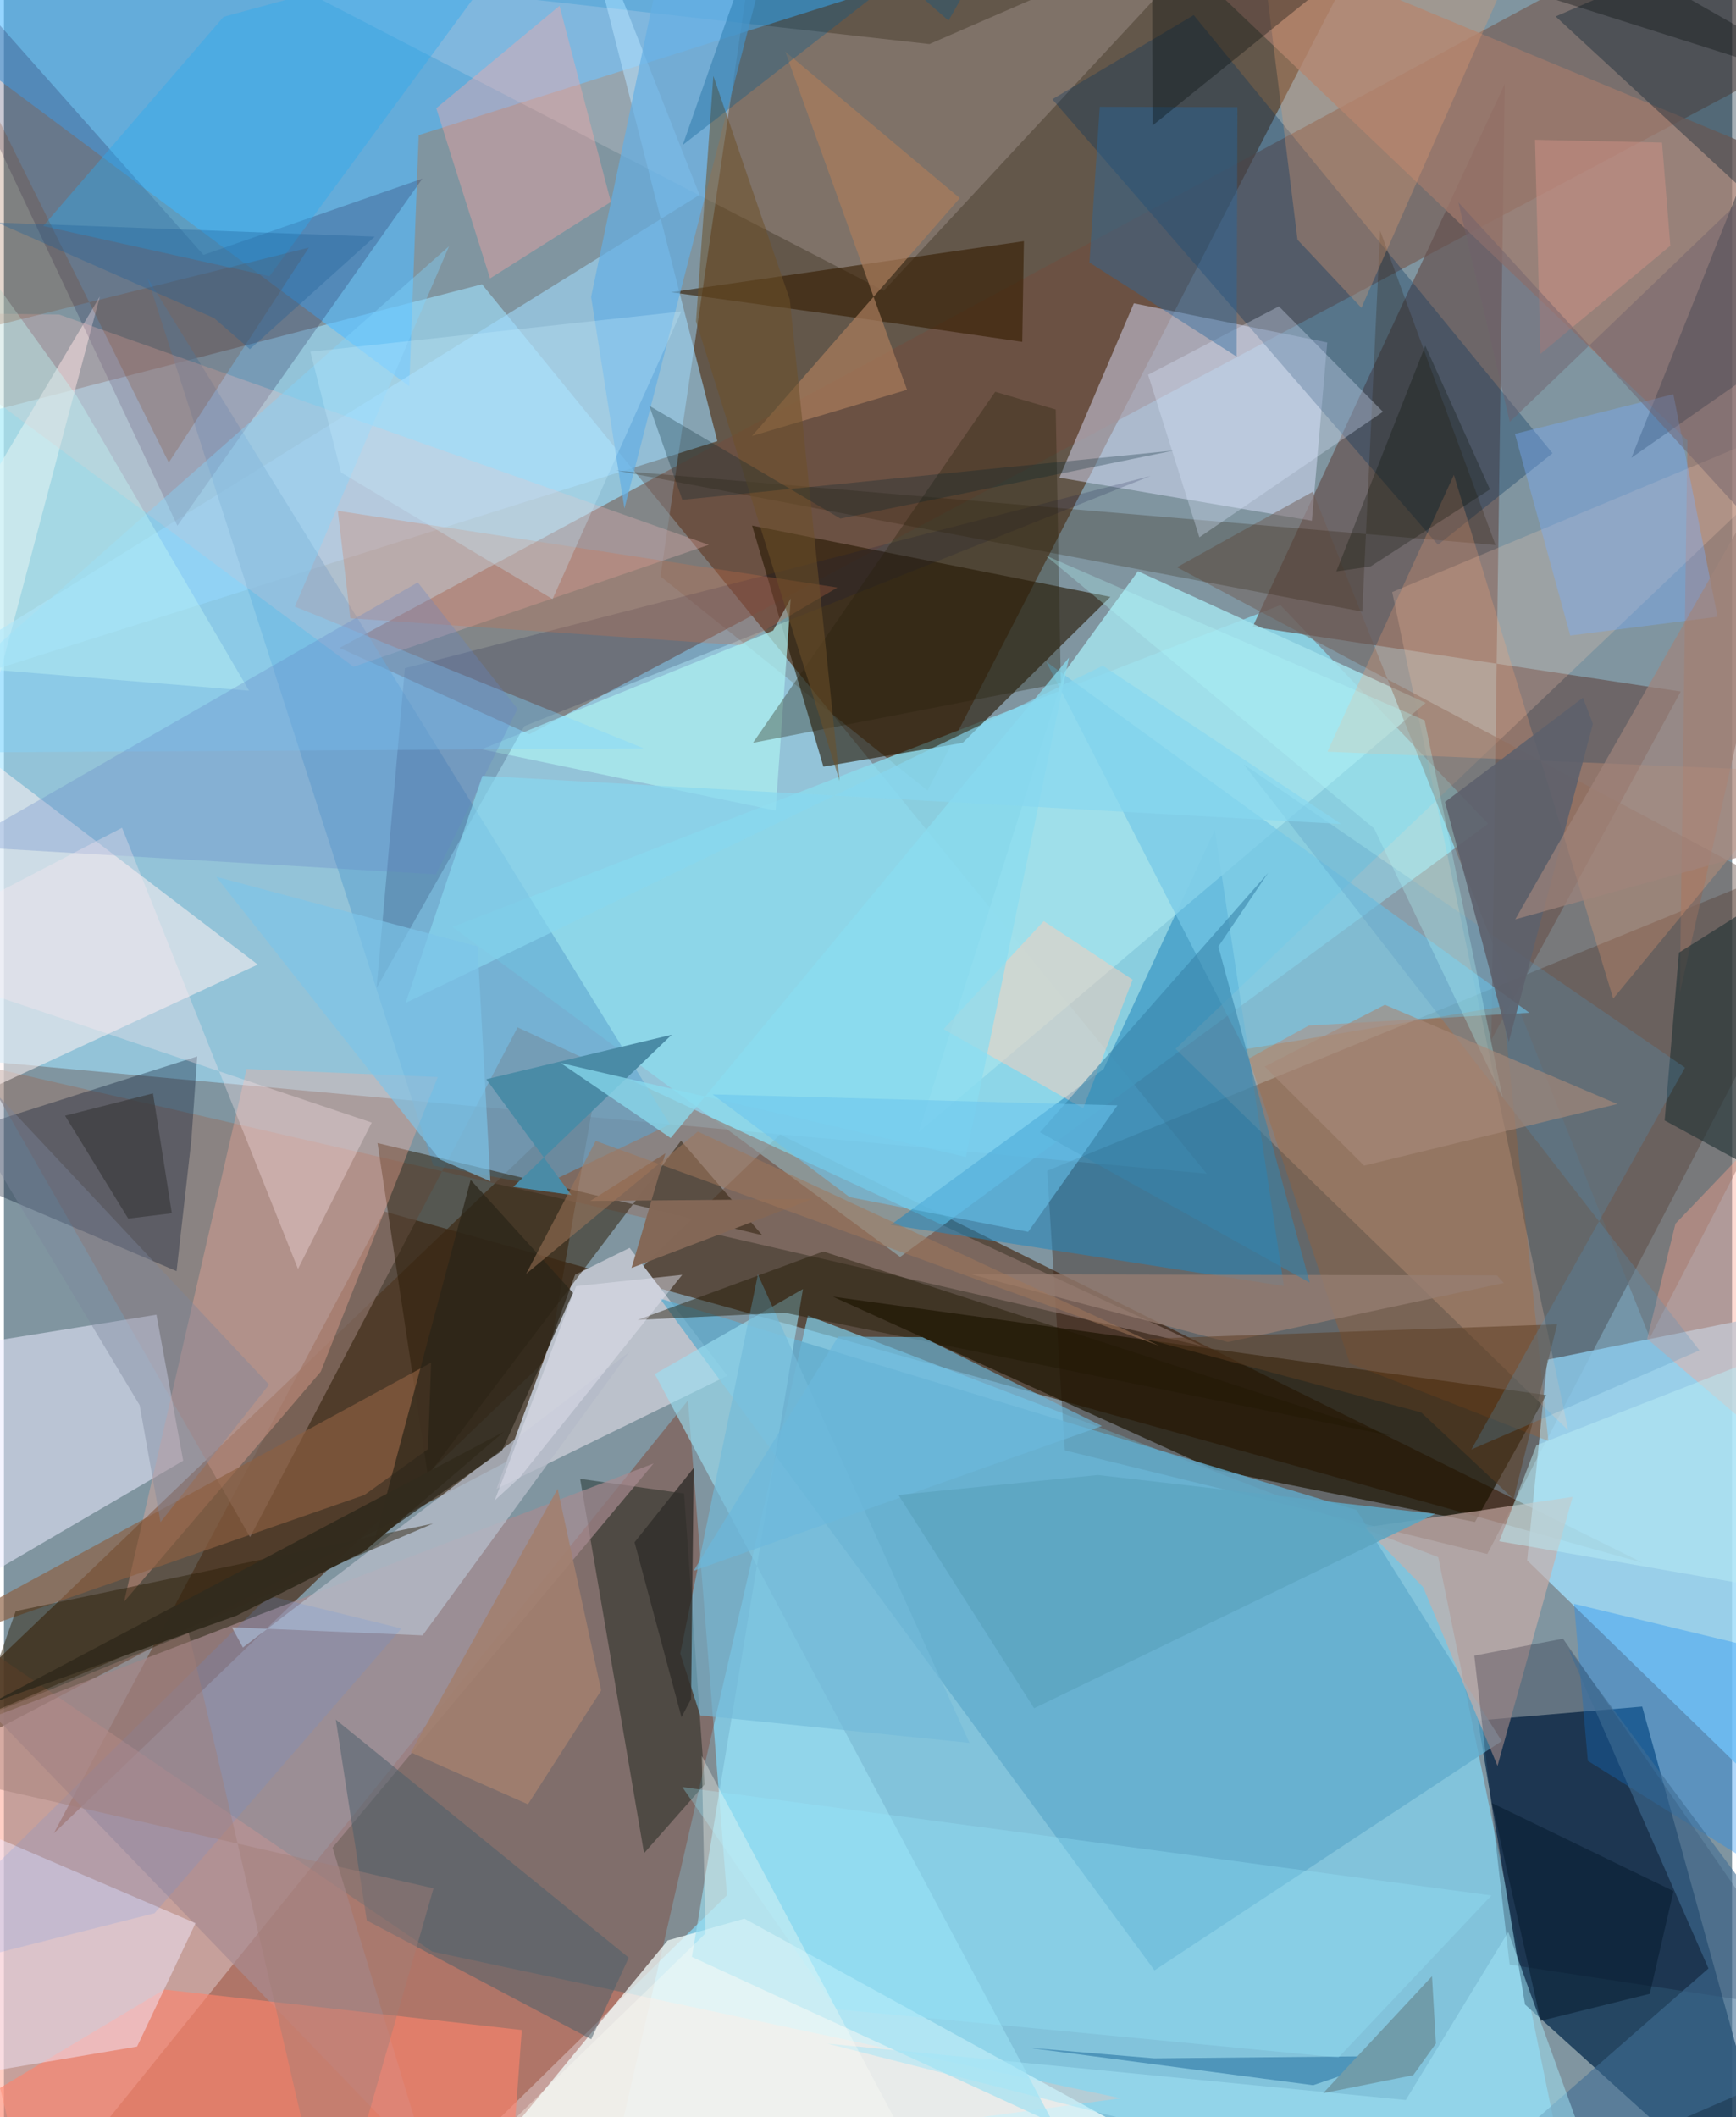 <svg xmlns="http://www.w3.org/2000/svg" width="228" height="278" viewBox="0 0 836 1024"><path fill="#8095a0" d="M0 0h836v1024H0z"/><path fill="#573b25" fill-opacity=".694" d="M367.078-57.521L675.886-62 446.804 382.356 317.606 278.793z"/><path fill="#42230b" fill-opacity=".635" d="M375.457 548.706l417.114 207.107L183.978 585.95 24.123 886.695z"/><path fill="#a1e2ff" fill-opacity=".592" d="M581.836 567.651l-597.629-54.993L-62 213.262l293.273-75.755z"/><path fill="#84dcfc" fill-opacity=".639" d="M388.912 636.31l304.933 116.83 63.366 309.113L285.576 1086z"/><path fill="#8cd9ec" fill-opacity=".831" d="M718.015 398.434L617.53 292.66 217.112 448.372l216.427 159.57z"/><path fill="#2f0f00" fill-opacity=".341" d="M504.687 566.248L898 405.217 717.605 751.619l-204.388-50.114z"/><path fill="#173b59" fill-opacity=".871" d="M713.074 832.155l79.461-6.732L864.553 1086 735.851 969.512z"/><path fill="#ffa997" fill-opacity=".553" d="M207.218 943.921L-62 760.794 16.504 1086l523.698-71.15z"/><path fill="#811f00" fill-opacity=".329" d="M349.75 916.648l-127.235 124.798-175.973-11.617 284.364-352.49z"/><path fill="#734d3d" fill-opacity=".514" d="M254.174 355.133L869.35 27.255 857.858-62l-695.54 375.368z"/><path fill="#9fdbf8" fill-opacity=".82" d="M898 911.474L736.876 754.672l9.762-97.033 129.793-26.237z"/><path fill="#4c351f" fill-opacity=".682" d="M-22.928 821.771l5.697 21.852 273.044-143.307 30.684-174.925z"/><path fill="#65514f" fill-opacity=".686" d="M811.183 334.465L719.58 502.842l6.466-462.228-121.93 262.53z"/><path fill="#54baff" fill-opacity=".616" d="M196.059 186.819l4.573-121.456 313.052-99.061L-62-5.88z"/><path fill="#f4fffd" fill-opacity=".733" d="M321.085 938.527L199.45 1086l412.837-18.514L358.21 927.974z"/><path fill="#271803" fill-opacity=".608" d="M361.93 254.205l173.331 34.483-71.458 70.623-67.385 11.462z"/><path fill="#bbc1cb" fill-opacity=".992" d="M302.676 603.56l-26.383 12.993-38.02 103.55 111.694-54.709z"/><path fill="#dbe3ff" fill-opacity=".478" d="M546.619 146.703l-36.03 84.334 122.144 20.83 7.438-86.224z"/><path fill="#1c1301" fill-opacity=".69" d="M746.12 674.729l-345.09-47.567 184.495 83.706L711.63 736.14z"/><path fill="#917870" fill-opacity=".616" d="M248.49 496.904L119.069 743.43-11.548 515.105l591.585 136.063z"/><path fill="#2187be" fill-opacity=".545" d="M531.947 517.096l-102.948 75.323L619.2 622.004 585.788 401.3z"/><path fill="#ebeaff" fill-opacity=".545" d="M-9.327 762.691l96.031-56.196-12.947-70.612L-62 657.763z"/><path fill="#61accd" fill-opacity=".784" d="M556.604 952.992l-239.285-324.97L654.29 730.338l70.274 111.76z"/><path fill="#fff2f2" fill-opacity=".537" d="M122.778 466.535L-62 552.195 46.388 143.419-62 325.52z"/><path fill="#a0dcff" fill-opacity=".573" d="M345.123 213.38L274.983-62l61.515 156.271L-62 341.988z"/><path fill="#a0796c" fill-opacity=".741" d="M898 92.436l-87.275 388.049 3.68-267.465L525.994-62z"/><path fill="#feeef3" fill-opacity=".184" d="M124.98-14.92l322.714 36.248 148.898-64.853-170.977 184.138z"/><path fill="#5da3ce" fill-opacity=".557" d="M69.425 134.396l138.28 429.355 52.493 9.738 61.953-29.675z"/><path fill="#1e1745" fill-opacity=".231" d="M-62-55.436l158.518 178.74 105.908-36.908L83.91 254.28z"/><path fill="#ffd0b6" fill-opacity=".224" d="M566.788 507.29L898 191.703l-226.41 94.653 85.159 405.483z"/><path fill="#2c1d06" fill-opacity=".51" d="M366.819 597.426l-186.11-44.57 24.338 160.762L327.549 551.74z"/><path fill="#a3e1ec" fill-opacity=".847" d="M513.32 324.716l35.278-48.433 139.194 63.666-245.42 207.786z"/><path fill="#06335f" fill-opacity=".325" d="M507.174 48.008L575.56 7.306l173.58 211.922-55.406 44.276z"/><path fill="#fdae9a" fill-opacity=".341" d="M117.36 517.017L58.086 774.734l95.164-111.297 56.607-142.517z"/><path fill="#04122b" fill-opacity=".333" d="M83.505 614.801l7.154-63.322 2.841-40.534-145.134 46.25z"/><path fill="#011007" fill-opacity=".38" d="M329.015 722.348l9.97 140.685-29.32 33.29-30.915-181.072z"/><path fill="#a78a91" fill-opacity=".686" d="M205.751 1048.325L-4.503 830.145l318.766-122.314-155.28 185.79z"/><path fill="#ff846c" fill-opacity=".616" d="M77.583 962.254l172.93 19.595L242.906 1086-62 1045.832z"/><path fill="#f2e9ff" fill-opacity=".475" d="M-62 1011.196l126.393-21.338 28.296-59.688-108.42-46.543z"/><path fill="#f0bab8" fill-opacity=".31" d="M26.694 152.12L-62 151.085l231.112 171.4 171.87-58.976z"/><path fill="#001a2c" fill-opacity=".353" d="M898 144.053l-110.668 77.356L898-55.695 750.66 7.958z"/><path fill="#cbaea8" fill-opacity=".651" d="M686.53 767.575l-28.197-28.762 100.533-14.824-36.326 130.106z"/><path fill="#9bdff2" fill-opacity=".627" d="M386.533 623.472L332.798 946.49l174.873 80.416-192.815-362.34z"/><path fill="#715b53" fill-opacity=".482" d="M633.2 237.82l163.036 409.224L898 450.242 567.46 274.35z"/><path fill="#74c8e7" fill-opacity=".671" d="M504.223 320.04l98.258 191.805 28.803-15.838 106.669-6.157z"/><path fill="#b5bbc8" fill-opacity=".78" d="M302.568 653.85L115.593 796.844l-5.306-9.776 92.242 3.916z"/><path fill="#1a8ff4" fill-opacity=".353" d="M898 809.08v124.965L766.245 851.67l-6.684-75.958z"/><path fill="#351d00" fill-opacity=".608" d="M493.416 116.65L322.62 141.334l87.88 12.11 82.124 11.91z"/><path fill="#adeef0" fill-opacity=".725" d="M373.298 392.034L231.084 362.42l141.035-57.417 8.501-15.56z"/><path fill="#0c113e" fill-opacity=".18" d="M251.778 351.188l302.894-120.983-360.7 92.99-13.704 154.648z"/><path fill="#00011a" fill-opacity=".227" d="M754.226 792.588l-42.911 8.187 17.083 149.43 150.812 22.982z"/><path fill="#64afe4" fill-opacity=".698" d="M315.705-7.638L379.698-62 300.17 245.948 284.043 143.63z"/><path fill="#cc5a09" fill-opacity=".204" d="M747.134 696.964l-96.02-37.566-50.356-151.973 124.486-20.686z"/><path fill="#ffa6a3" fill-opacity=".373" d="M209.122 52.345L268.77 2.813l24.839 94.86-58.45 36.998z"/><path fill="#281700" fill-opacity=".235" d="M657.113 295.83l8.658-184.226 55.78 152.017-425.432-36.07z"/><path fill="#ffcdb7" fill-opacity=".471" d="M522.107 536.049l-67.612-38.287 48.523-52.238 42.98 28.305z"/><path fill="#8c5f41" fill-opacity=".663" d="M174.378 723.077l30.765-22.178 1.515-41.847L-62 805.336z"/><path fill="#2da9ef" fill-opacity=".408" d="M106.247 8.139l142.85-38.905-120.656 164.363-109.474-24.254z"/><path fill="#83d6ff" fill-opacity=".38" d="M-62 364.204l277.304-245.09-74.568 174.281L309.574 362z"/><path fill="#2a2518" fill-opacity=".714" d="M225.774 570.653l49.527 54.684-34.394 76.386-61.577 42.993z"/><path fill="#e79f73" fill-opacity=".31" d="M625.79 115.971l30.92 32.92L749.61-62 606.18-42.482z"/><path fill="#233235" fill-opacity=".624" d="M872.504 421.48l-62.186 39.29-6.922 81.152L898 593.427z"/><path fill="#ab7d5c" fill-opacity=".698" d="M462.385 95.84L361.89 210.874l74.994-22.35-58.904-163.56z"/><path fill="#7aafff" fill-opacity=".373" d="M757.729 307.39l-26.77-97.527 76.642-19.194 21.397 107.643z"/><path fill="#ffa574" fill-opacity=".243" d="M778.507 482.976l90.63-109.816-228.888-9.57 61.188-133.903z"/><path fill="#ddeaff" fill-opacity=".314" d="M667.126 199.168l-50.33-50.985-63.289 33.078 24.802 78.62z"/><path fill="#4b606c" fill-opacity=".525" d="M302.24 946.863l-141.698-115.14 14.986 97.131 108.577 57.46z"/><path fill="#29689e" fill-opacity=".424" d="M525.123 126.944l71.204 45.546.387-120.66-66.595-.16z"/><path fill="#72bad9" fill-opacity=".639" d="M327.173 799.751l9.671 29.94 130.234 13.287-102.337-226.53z"/><path fill="#2b1c06" fill-opacity=".463" d="M-62 971.296L5.692 779.24l201.93-42.357L-62 852.205z"/><path fill="#27200c" fill-opacity=".325" d="M479.541 189.491L362.348 359.288l148.928-28.894-2.453-132.315z"/><path fill="#3f6d94" fill-opacity=".588" d="M824.6 952.054L756.814 797.48 898 987.393 671.536 1086z"/><path fill="#221703" fill-opacity=".439" d="M306.527 638.413l71.101-3.486 294.135 59.692-275.397-89.302z"/><path fill="#fea38e" fill-opacity=".388" d="M898 735.424l-25.994-209.838-63.38 66.266-13.691 55.696z"/><path fill="#d57249" fill-opacity=".259" d="M161.523 247.08l6.054 51.963 188.454 13.023 47.168-27.903z"/><path fill="#977d72" fill-opacity=".765" d="M725.629 620.534l-3.381-3.662-254.402-.527 124.182 32.758z"/><path fill="#4a8ba6" d="M233.347 521.986l41.177 55.999-28.127-3.957 76.648-73.557z"/><path fill="#c2f7f6" fill-opacity=".4" d="M35.039 191.302L-38.607 88.933-45.705 320.6l164.295 13.473z"/><path fill="#6587c6" fill-opacity=".302" d="M-21.842 409.307l230.82 13.573 39.486-80.043-48.26-61.15z"/><path fill="#3684a9" fill-opacity=".573" d="M611.548 422.203l-24.06 35.63 44.19 162.54-130.473-72.752z"/><path fill="#a27f6e" fill-opacity=".871" d="M288.916 817.622l-35.43 55.046-56.653-25.096 71.037-127.489z"/><path fill="#5a3c21" fill-opacity=".522" d="M552.359 647.542l133.259 35.614 44.682 41.899 21.093-84.514z"/><path fill="#6c512a" fill-opacity=".537" d="M404.25 377.677l-24.082-232.818-36.98-108.13-8.386 118.645z"/><path fill="#2b76a5" fill-opacity=".596" d="M633.355 1008.538l-137.771-18.114 60.905 5.143 118.223-1.155z"/><path fill="#6bb8dd" fill-opacity=".635" d="M403.568 646.483l-69.95 113.266 197.573-70.041-86.863-43.001z"/><path fill="#7e3306" fill-opacity=".2" d="M79.728 223.732L-62-62l30.005 226.42 179.484-44.653z"/><path fill="#5196c0" fill-opacity=".251" d="M813.25 516.366L599.713 369.627 820.23 653.132 709.903 701.08z"/><path fill="#ffeaef" fill-opacity=".318" d="M-62 462.289l119.126-61.906 85.115 213.343 35.676-70.776z"/><path fill="#98ecff" fill-opacity=".286" d="M402.753 971.827l-74.584-107.475 391.427 52.42-73.998 78.363z"/><path fill="#a2e5f8" fill-opacity=".506" d="M782.478 1086l-384.166-97.572 279.859 27.269 49.566-81.252z"/><path fill="#8adcf0" fill-opacity=".725" d="M269.34 514.142l53.196 36.281L515.239 318.05l-49.875 241.558z"/><path fill="#87d8f0" fill-opacity=".659" d="M194.294 485.095L531.624 322l115.252 76.55-415.415-23.297z"/><path fill="#7dc4e9" fill-opacity=".651" d="M210.752 560.72L102.66 424.045l126.459 33.765 6.204 113.52z"/><path fill="#c5f0ff" fill-opacity=".294" d="M148.244 170.122l179.421-19.445L265.4 289.76l-102.331-61.225z"/><path fill="#5da6c2" fill-opacity=".882" d="M692.325 732.235L529.212 713.4l-96.497 9.649 65.638 103.197z"/><path fill="#709caa" d="M638.184 1012.396l43.581-8.703 10.969-15.301-1.88-32.57z"/><path fill="#030a0a" fill-opacity=".333" d="M555.364-62L898 46.576 707.6-62 555.68 60.695z"/><path fill="#bbedf5" fill-opacity=".49" d="M868.002 770.617l-144.598-25.16 17.953-46.432L898 637.725z"/><path fill="#302e2a" fill-opacity=".796" d="M305.063 745.957l28.622-36.004-1.273 111.834-4.653 8.734z"/><path fill="#5d616c" fill-opacity=".89" d="M763.873 337.452l4.818 12.665-40.704 153.788-30.82-116.036z"/><path fill="#6ac5ef" fill-opacity=".549" d="M342.813 529.3l195.881 5.324-43.218 61.187-86.347-16.789z"/><path fill="#e3e3f0" fill-opacity=".467" d="M328.121 616.586l-51.33 5.458-39.348 103.603 12.164-11.159z"/><path fill="#cc9186" fill-opacity=".525" d="M743.307 171.192l62.84-52.347-4.02-49.866-61.452-1.375z"/><path fill="#846857" fill-opacity=".996" d="M283.615 580.882l36.348-23.031-16.346 55.396 87.373-33.333z"/><path fill="#fffef6" fill-opacity=".322" d="M441.258 1044.36L184.046 1086l155.338-150.86-1.827-85.905z"/><path fill="#b2fbfe" fill-opacity=".286" d="M725.026 530.839l-37.76-182.443-183.442-79.774 159.055 132.123z"/><path fill="#70606b" fill-opacity=".467" d="M898 41.18v269.039L703.597 97.843l24.87 106.214z"/><path fill="#070d02" fill-opacity=".271" d="M661.14 273.956l-16.571 2.426 43.025-109.189 31.278 69.514z"/><path fill="#a78a79" fill-opacity=".635" d="M668.052 485.983l-58.11 29.86 48.04 47.93 122.547-29.8z"/><path fill="#005a8e" fill-opacity=".318" d="M497.913-62L456.946 9.97 374.802-62 328.365 70.136z"/><path fill="#00242c" fill-opacity=".275" d="M312.186 196.25l92.441 54.555 161.355-32.904-237.8 23.832z"/><path fill="#071d30" fill-opacity=".573" d="M743.412 977.4l-23.56-105.326 87.834 42.57-11.472 49.691z"/><path fill="#3a3b3c" fill-opacity=".675" d="M81.21 586.808l-9.12-57.978-42.53 10.8 30.561 49.76z"/><path fill="#5d90e6" fill-opacity=".169" d="M-62 959.425l190.28-187.57 63.99 15.787-119.424 137.72z"/><path fill="#7d879c" fill-opacity=".404" d="M75.743 736.21l52.49-66.51L-62 466.805l127.635 212.82z"/><path fill="#1c5e99" fill-opacity=".329" d="M-3.213 107.66l104.897 46.204 17.287 15.025 60.399-54.413z"/><path fill="#a0847b" fill-opacity=".675" d="M731.116 444.665L898 398.202v84.473L871.653 198.48z"/><path fill="#a1765a" fill-opacity=".525" d="M286.265 551.836l272.714 99.104-223.304-103.636-83.056 68.799z"/><path fill="#332c1d" fill-opacity=".973" d="M-6.085 823.727l247.993-131.262-67.616 57.906-61.928 31.114z"/><path fill="#a27e77" fill-opacity=".439" d="M-62 851.796l151.378-61.993L158.173 1086l49.64-172.705z"/></svg>